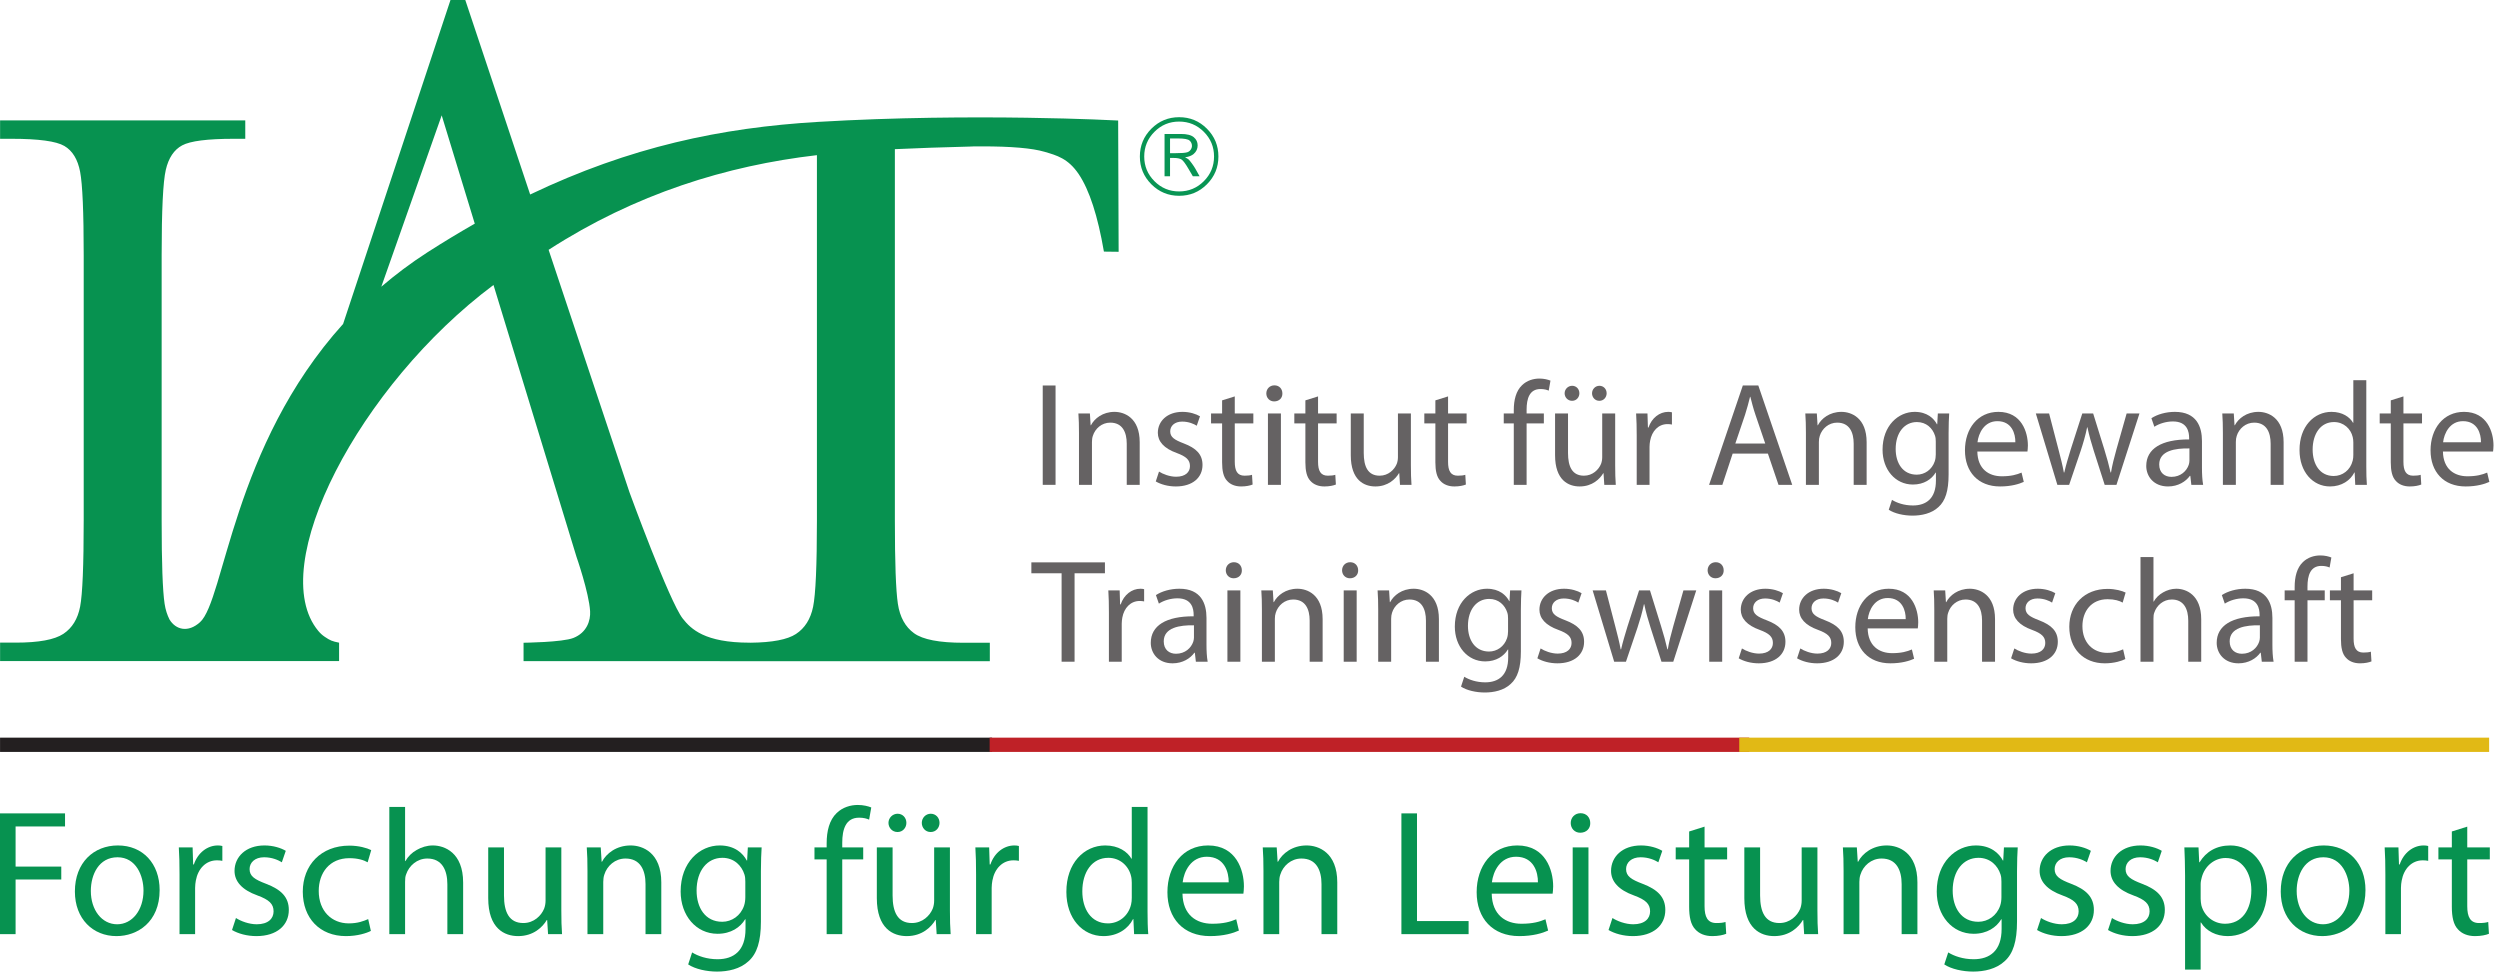 <?xml version="1.0" encoding="UTF-8" standalone="no"?>
<!DOCTYPE svg PUBLIC "-//W3C//DTD SVG 1.1//EN" "http://www.w3.org/Graphics/SVG/1.1/DTD/svg11.dtd">
<svg width="294px" height="115px" viewBox="0 0 294 115" version="1.1" xmlns="http://www.w3.org/2000/svg" xmlns:xlink="http://www.w3.org/1999/xlink">
    <g id="Institutionen" stroke="none" stroke-width="1" fill="none" fill-rule="evenodd">
        <g id="Artboard" fill-rule="nonzero">
            <g id="Group" transform="translate(0, -0)">
                <g id="g12" transform="translate(146.617, 57.129) scale(-1, 1) rotate(-180) translate(-146.617, -57.129) translate(0, 0)">
                    <polyline id="path14" fill="#079250" points="0 18.604 7.648 18.604 7.648 17.067 1.833 17.067 1.833 12.347 7.206 12.347 7.206 10.829 1.833 10.829 1.833 4.403 0 4.403 0 18.604"></polyline>
                    <path d="M10.682,9.481 C10.682,7.248 11.968,5.563 13.78,5.563 C15.549,5.563 16.876,7.228 16.876,9.523 C16.876,11.251 16.013,13.443 13.821,13.443 C11.63,13.443 10.682,11.42 10.682,9.481 L10.682,9.481 Z M18.773,9.587 C18.773,5.815 16.16,4.172 13.695,4.172 C10.935,4.172 8.807,6.193 8.807,9.417 C8.807,12.832 11.04,14.833 13.864,14.833 C16.793,14.833 18.773,12.704 18.773,9.587" id="path16" fill="#079250"></path>
                    <path d="M21.112,11.42 C21.112,12.62 21.091,13.653 21.029,14.601 L22.651,14.601 L22.714,12.6 L22.798,12.6 C23.262,13.969 24.378,14.833 25.621,14.833 C25.832,14.833 25.979,14.812 26.148,14.769 L26.148,13.023 C25.958,13.063 25.768,13.084 25.516,13.084 C24.209,13.084 23.282,12.095 23.03,10.704 C22.987,10.451 22.945,10.155 22.945,9.839 L22.945,4.403 L21.112,4.403 L21.112,11.42" id="path18" fill="#079250"></path>
                    <path d="M27.748,6.3 C28.297,5.941 29.266,5.563 30.193,5.563 C31.542,5.563 32.173,6.236 32.173,7.079 C32.173,7.964 31.647,8.449 30.277,8.953 C28.444,9.608 27.581,10.617 27.581,11.841 C27.581,13.485 28.908,14.833 31.099,14.833 C32.131,14.833 33.037,14.539 33.607,14.201 L33.143,12.852 C32.742,13.105 32.005,13.443 31.057,13.443 C29.961,13.443 29.351,12.811 29.351,12.052 C29.351,11.209 29.961,10.829 31.289,10.324 C33.058,9.649 33.965,8.764 33.965,7.248 C33.965,5.456 32.575,4.172 30.151,4.172 C29.034,4.172 28.002,4.467 27.285,4.888 L27.748,6.3" id="path20" fill="#079250"></path>
                    <path d="M43.615,4.783 C43.13,4.529 42.055,4.172 40.686,4.172 C37.609,4.172 35.608,6.279 35.608,9.396 C35.608,12.536 37.757,14.812 41.086,14.812 C42.182,14.812 43.151,14.539 43.656,14.284 L43.236,12.852 C42.793,13.105 42.097,13.336 41.086,13.336 C38.747,13.336 37.483,11.609 37.483,9.481 C37.483,7.12 39,5.668 41.023,5.668 C42.077,5.668 42.772,5.941 43.298,6.172 L43.615,4.783" id="path22" fill="#079250"></path>
                    <path d="M45.784,19.363 L47.638,19.363 L47.638,13 L47.681,13 C47.975,13.527 48.439,13.991 49.008,14.305 C49.556,14.623 50.208,14.833 50.904,14.833 C52.273,14.833 54.465,13.991 54.465,10.472 L54.465,4.403 L52.61,4.403 L52.61,10.261 C52.61,11.905 52,13.295 50.252,13.295 C49.049,13.295 48.102,12.451 47.764,11.441 C47.659,11.189 47.638,10.913 47.638,10.556 L47.638,4.403 L45.784,4.403 L45.784,19.363" id="path24" fill="#079250"></path>
                    <path d="M66.012,7.184 C66.012,6.131 66.032,5.204 66.096,4.403 L64.452,4.403 L64.346,6.068 L64.305,6.068 C63.82,5.245 62.746,4.172 60.934,4.172 C59.332,4.172 57.415,5.056 57.415,8.639 L57.415,14.601 L59.269,14.601 L59.269,8.953 C59.269,7.017 59.859,5.709 61.544,5.709 C62.787,5.709 63.651,6.573 63.988,7.396 C64.094,7.669 64.158,8.005 64.158,8.344 L64.158,14.601 L66.012,14.601 L66.012,7.184" id="path26" fill="#079250"></path>
                    <path d="M69.087,11.841 C69.087,12.895 69.066,13.759 69.004,14.601 L70.647,14.601 L70.753,12.915 L70.794,12.915 C71.299,13.885 72.479,14.833 74.165,14.833 C75.577,14.833 77.768,13.991 77.768,10.493 L77.768,4.403 L75.914,4.403 L75.914,10.283 C75.914,11.925 75.303,13.295 73.555,13.295 C72.332,13.295 71.384,12.431 71.068,11.4 C70.984,11.168 70.942,10.851 70.942,10.535 L70.942,4.403 L69.087,4.403 L69.087,11.841" id="path28" fill="#079250"></path>
                    <path d="M87.649,10.576 C87.649,10.893 87.629,11.168 87.546,11.42 C87.208,12.495 86.302,13.379 84.953,13.379 C83.184,13.379 81.919,11.884 81.919,9.523 C81.919,7.523 82.931,5.857 84.932,5.857 C86.07,5.857 87.103,6.573 87.503,7.753 C87.608,8.068 87.649,8.428 87.649,8.743 L87.649,10.576 Z M89.483,5.879 C89.483,3.54 89.019,2.107 88.03,1.223 C87.039,0.295 85.607,0 84.321,0 C83.099,0 81.752,0.295 80.93,0.841 L81.393,2.253 C82.066,1.833 83.12,1.453 84.384,1.453 C86.281,1.453 87.672,2.444 87.672,5.013 L87.672,6.152 L87.629,6.152 C87.06,5.204 85.965,4.445 84.384,4.445 C81.857,4.445 80.044,6.595 80.044,9.417 C80.044,12.873 82.298,14.833 84.638,14.833 C86.408,14.833 87.376,13.905 87.819,13.063 L87.86,13.063 L87.945,14.601 L89.568,14.601 C89.526,13.863 89.483,13.043 89.483,11.799 L89.483,5.879" id="path30" fill="#079250"></path>
                    <path d="M97.215,4.403 L97.215,13.189 L95.782,13.189 L95.782,14.601 L97.215,14.601 L97.215,15.085 C97.215,16.519 97.531,17.824 98.395,18.647 C99.09,19.32 100.017,19.595 100.88,19.595 C101.534,19.595 102.103,19.447 102.461,19.3 L102.208,17.867 C101.935,17.993 101.555,18.099 101.029,18.099 C99.448,18.099 99.048,16.708 99.048,15.148 L99.048,14.601 L101.513,14.601 L101.513,13.189 L99.048,13.189 L99.048,4.403 L97.215,4.403" id="path32" fill="#079250"></path>
                    <path d="M109.435,16.413 C108.825,16.413 108.403,16.919 108.403,17.488 C108.403,18.077 108.866,18.563 109.456,18.563 C110.046,18.563 110.488,18.099 110.488,17.488 C110.488,16.919 110.068,16.413 109.456,16.413 L109.435,16.413 Z M105.537,16.413 C104.925,16.413 104.484,16.919 104.484,17.488 C104.484,18.077 104.969,18.563 105.558,18.563 C106.148,18.563 106.591,18.099 106.591,17.488 C106.591,16.919 106.169,16.413 105.558,16.413 L105.537,16.413 Z M111.711,7.184 C111.711,6.131 111.732,5.204 111.796,4.403 L110.151,4.403 L110.046,6.068 L110.004,6.068 C109.519,5.245 108.445,4.172 106.633,4.172 C105.031,4.172 103.115,5.056 103.115,8.639 L103.115,14.601 L104.969,14.601 L104.969,8.953 C104.969,7.017 105.558,5.709 107.243,5.709 C108.487,5.709 109.351,6.573 109.687,7.396 C109.793,7.669 109.857,8.005 109.857,8.344 L109.857,14.601 L111.711,14.601 L111.711,7.184" id="path34" fill="#079250"></path>
                    <path d="M114.786,11.42 C114.786,12.62 114.766,13.653 114.703,14.601 L116.325,14.601 L116.388,12.6 L116.473,12.6 C116.936,13.969 118.052,14.833 119.296,14.833 C119.507,14.833 119.654,14.812 119.823,14.769 L119.823,13.023 C119.633,13.063 119.443,13.084 119.19,13.084 C117.884,13.084 116.957,12.095 116.704,10.704 C116.661,10.451 116.62,10.155 116.62,9.839 L116.62,4.403 L114.786,4.403 L114.786,11.42" id="path36" fill="#079250"></path>
                    <path d="M133.096,10.451 C133.096,10.681 133.075,10.999 133.012,11.229 C132.738,12.409 131.727,13.379 130.336,13.379 C128.419,13.379 127.281,11.693 127.281,9.439 C127.281,7.373 128.293,5.668 130.294,5.668 C131.537,5.668 132.675,6.489 133.012,7.88 C133.075,8.132 133.096,8.387 133.096,8.68 L133.096,10.451 Z M134.951,19.363 L134.951,7.037 C134.951,6.131 134.972,5.099 135.035,4.403 L133.371,4.403 L133.286,6.172 L133.243,6.172 C132.675,5.035 131.432,4.172 129.768,4.172 C127.302,4.172 125.406,6.257 125.406,9.356 C125.385,12.747 127.492,14.833 129.978,14.833 C131.537,14.833 132.591,14.095 133.055,13.275 L133.096,13.275 L133.096,19.363 L134.951,19.363" id="path38" fill="#079250"></path>
                    <path d="M144.495,10.493 C144.516,11.672 144.011,13.505 141.924,13.505 C140.049,13.505 139.228,11.777 139.08,10.493 L144.495,10.493 Z M139.059,9.165 C139.101,6.657 140.701,5.625 142.556,5.625 C143.884,5.625 144.685,5.857 145.38,6.152 L145.695,4.824 C145.043,4.529 143.925,4.172 142.304,4.172 C139.164,4.172 137.289,6.257 137.289,9.335 C137.289,12.409 139.101,14.833 142.072,14.833 C145.401,14.833 146.285,11.905 146.285,10.029 C146.285,9.649 146.244,9.356 146.223,9.165 L139.059,9.165" id="path40" fill="#079250"></path>
                    <path d="M148.583,11.841 C148.583,12.895 148.561,13.759 148.499,14.601 L150.141,14.601 L150.248,12.915 L150.289,12.915 C150.795,13.885 151.973,14.833 153.66,14.833 C155.072,14.833 157.263,13.991 157.263,10.493 L157.263,4.403 L155.409,4.403 L155.409,10.283 C155.409,11.925 154.799,13.295 153.049,13.295 C151.827,13.295 150.879,12.431 150.563,11.4 C150.479,11.168 150.436,10.851 150.436,10.535 L150.436,4.403 L148.583,4.403 L148.583,11.841" id="path42" fill="#079250"></path>
                    <polyline id="path44" fill="#079250" points="164.805 18.604 166.639 18.604 166.639 5.941 172.707 5.941 172.707 4.403 164.805 4.403 164.805 18.604"></polyline>
                    <path d="M180.86,10.493 C180.881,11.672 180.376,13.505 178.289,13.505 C176.415,13.505 175.595,11.777 175.445,10.493 L180.86,10.493 Z M175.425,9.165 C175.467,6.657 177.068,5.625 178.923,5.625 C180.251,5.625 181.051,5.857 181.745,6.152 L182.06,4.824 C181.409,4.529 180.292,4.172 178.669,4.172 C175.529,4.172 173.655,6.257 173.655,9.335 C173.655,12.409 175.467,14.833 178.439,14.833 C181.767,14.833 182.652,11.905 182.652,10.029 C182.652,9.649 182.611,9.356 182.589,9.165 L175.425,9.165" id="path46" fill="#079250"></path>
                    <path d="M184.948,4.403 L184.948,14.601 L186.803,14.601 L186.803,4.403 L184.948,4.403 Z M187.013,17.467 C187.035,16.835 186.571,16.329 185.833,16.329 C185.18,16.329 184.717,16.835 184.717,17.467 C184.717,18.12 185.201,18.625 185.876,18.625 C186.571,18.625 187.013,18.12 187.013,17.467" id="path48" fill="#079250"></path>
                    <path d="M189.625,6.3 C190.175,5.941 191.144,5.563 192.071,5.563 C193.42,5.563 194.051,6.236 194.051,7.079 C194.051,7.964 193.524,8.449 192.155,8.953 C190.321,9.608 189.459,10.617 189.459,11.841 C189.459,13.485 190.784,14.833 192.977,14.833 C194.008,14.833 194.915,14.539 195.485,14.201 L195.021,12.852 C194.62,13.105 193.884,13.443 192.936,13.443 C191.839,13.443 191.227,12.811 191.227,12.052 C191.227,11.209 191.839,10.829 193.167,10.324 C194.936,9.649 195.841,8.764 195.841,7.248 C195.841,5.456 194.451,4.172 192.029,4.172 C190.912,4.172 189.879,4.467 189.163,4.888 L189.625,6.3" id="path50" fill="#079250"></path>
                    <path d="M200.456,17.045 L200.456,14.601 L203.111,14.601 L203.111,13.189 L200.456,13.189 L200.456,7.691 C200.456,6.425 200.813,5.709 201.847,5.709 C202.352,5.709 202.647,5.751 202.92,5.836 L203.003,4.445 C202.647,4.297 202.079,4.172 201.36,4.172 C200.499,4.172 199.803,4.467 199.36,4.972 C198.833,5.519 198.644,6.425 198.644,7.627 L198.644,13.189 L197.063,13.189 L197.063,14.601 L198.644,14.601 L198.644,16.476 L200.456,17.045" id="path52" fill="#079250"></path>
                    <path d="M213.729,7.184 C213.729,6.131 213.751,5.204 213.813,4.403 L212.169,4.403 L212.063,6.068 L212.021,6.068 C211.537,5.245 210.464,4.172 208.652,4.172 C207.051,4.172 205.133,5.056 205.133,8.639 L205.133,14.601 L206.988,14.601 L206.988,8.953 C206.988,7.017 207.576,5.709 209.261,5.709 C210.505,5.709 211.368,6.573 211.707,7.396 C211.811,7.669 211.876,8.005 211.876,8.344 L211.876,14.601 L213.729,14.601 L213.729,7.184" id="path54" fill="#079250"></path>
                    <path d="M216.805,11.841 C216.805,12.895 216.784,13.759 216.723,14.601 L218.365,14.601 L218.472,12.915 L218.513,12.915 C219.019,13.885 220.199,14.833 221.884,14.833 C223.295,14.833 225.488,13.991 225.488,10.493 L225.488,4.403 L223.633,4.403 L223.633,10.283 C223.633,11.925 223.021,13.295 221.275,13.295 C220.051,13.295 219.103,12.431 218.787,11.4 C218.704,11.168 218.66,10.851 218.66,10.535 L218.66,4.403 L216.805,4.403 L216.805,11.841" id="path56" fill="#079250"></path>
                    <path d="M235.368,10.576 C235.368,10.893 235.347,11.168 235.264,11.42 C234.925,12.495 234.019,13.379 232.669,13.379 C230.901,13.379 229.636,11.884 229.636,9.523 C229.636,7.523 230.649,5.857 232.649,5.857 C233.787,5.857 234.821,6.573 235.22,7.753 C235.327,8.068 235.368,8.428 235.368,8.743 L235.368,10.576 Z M237.201,5.879 C237.201,3.54 236.737,2.107 235.748,1.223 C234.756,0.295 233.324,0 232.04,0 C230.816,0 229.469,0.295 228.647,0.841 L229.111,2.253 C229.784,1.833 230.836,1.453 232.103,1.453 C233.999,1.453 235.389,2.444 235.389,5.013 L235.389,6.152 L235.347,6.152 C234.777,5.204 233.683,4.445 232.103,4.445 C229.573,4.445 227.761,6.595 227.761,9.417 C227.761,12.873 230.016,14.833 232.355,14.833 C234.125,14.833 235.095,13.905 235.537,13.063 L235.579,13.063 L235.663,14.601 L237.284,14.601 C237.243,13.863 237.201,13.043 237.201,11.799 L237.201,5.879" id="path58" fill="#079250"></path>
                    <path d="M240.024,6.3 C240.573,5.941 241.543,5.563 242.469,5.563 C243.819,5.563 244.448,6.236 244.448,7.079 C244.448,7.964 243.923,8.449 242.553,8.953 C240.72,9.608 239.857,10.617 239.857,11.841 C239.857,13.485 241.183,14.833 243.376,14.833 C244.407,14.833 245.313,14.539 245.884,14.201 L245.42,12.852 C245.019,13.105 244.281,13.443 243.333,13.443 C242.237,13.443 241.625,12.811 241.625,12.052 C241.625,11.209 242.237,10.829 243.565,10.324 C245.333,9.649 246.24,8.764 246.24,7.248 C246.24,5.456 244.849,4.172 242.428,4.172 C241.311,4.172 240.277,4.467 239.56,4.888 L240.024,6.3" id="path60" fill="#079250"></path>
                    <path d="M248.368,6.3 C248.915,5.941 249.884,5.563 250.811,5.563 C252.16,5.563 252.792,6.236 252.792,7.079 C252.792,7.964 252.267,8.449 250.896,8.953 C249.063,9.608 248.199,10.617 248.199,11.841 C248.199,13.485 249.527,14.833 251.717,14.833 C252.751,14.833 253.657,14.539 254.224,14.201 L253.761,12.852 C253.36,13.105 252.623,13.443 251.675,13.443 C250.579,13.443 249.969,12.811 249.969,12.052 C249.969,11.209 250.579,10.829 251.907,10.324 C253.677,9.649 254.584,8.764 254.584,7.248 C254.584,5.456 253.193,4.172 250.769,4.172 C249.652,4.172 248.62,4.467 247.904,4.888 L248.368,6.3" id="path62" fill="#079250"></path>
                    <path d="M258.797,8.555 C258.797,8.279 258.839,8.027 258.881,7.795 C259.22,6.511 260.333,5.625 261.663,5.625 C263.623,5.625 264.759,7.228 264.759,9.567 C264.759,11.609 263.685,13.357 261.724,13.357 C260.461,13.357 259.281,12.451 258.923,11.061 C258.86,10.829 258.797,10.556 258.797,10.303 L258.797,8.555 Z M256.964,11.272 C256.964,12.579 256.923,13.631 256.881,14.601 L258.545,14.601 L258.628,12.852 L258.669,12.852 C259.431,14.095 260.631,14.833 262.295,14.833 C264.759,14.833 266.612,12.747 266.612,9.649 C266.612,5.983 264.381,4.172 261.977,4.172 C260.631,4.172 259.451,4.761 258.839,5.773 L258.797,5.773 L258.797,0.232 L256.964,0.232 L256.964,11.272" id="path64" fill="#079250"></path>
                    <path d="M270.089,9.481 C270.089,7.248 271.376,5.563 273.188,5.563 C274.956,5.563 276.284,7.228 276.284,9.523 C276.284,11.251 275.42,13.443 273.229,13.443 C271.037,13.443 270.089,11.42 270.089,9.481 L270.089,9.481 Z M278.18,9.587 C278.18,5.815 275.568,4.172 273.103,4.172 C270.341,4.172 268.215,6.193 268.215,9.417 C268.215,12.832 270.448,14.833 273.272,14.833 C276.201,14.833 278.18,12.704 278.18,9.587" id="path66" fill="#079250"></path>
                    <path d="M280.519,11.42 C280.519,12.62 280.499,13.653 280.436,14.601 L282.057,14.601 L282.12,12.6 L282.207,12.6 C282.669,13.969 283.784,14.833 285.029,14.833 C285.24,14.833 285.387,14.812 285.556,14.769 L285.556,13.023 C285.365,13.063 285.175,13.084 284.923,13.084 C283.617,13.084 282.691,12.095 282.439,10.704 C282.393,10.451 282.352,10.155 282.352,9.839 L282.352,4.403 L280.519,4.403 L280.519,11.42" id="path68" fill="#079250"></path>
                    <path d="M290.149,17.045 L290.149,14.601 L292.803,14.601 L292.803,13.189 L290.149,13.189 L290.149,7.691 C290.149,6.425 290.508,5.709 291.54,5.709 C292.045,5.709 292.339,5.751 292.615,5.836 L292.699,4.445 C292.339,4.297 291.772,4.172 291.056,4.172 C290.191,4.172 289.496,4.467 289.053,4.972 C288.527,5.519 288.336,6.425 288.336,7.627 L288.336,13.189 L286.756,13.189 L286.756,14.601 L288.336,14.601 L288.336,16.476 L290.149,17.045" id="path70" fill="#079250"></path>
                    <path d="M96.07,53.039 C96.07,47.735 95.919,44.356 95.622,42.905 C95.325,41.453 94.651,40.385 93.602,39.699 C92.597,39.041 90.821,38.703 88.286,38.675 C88.24,38.675 88.201,38.679 88.154,38.679 C82.876,38.679 81.263,40.281 80.292,41.512 C78.72,43.503 74.014,56.401 74.014,56.401 L64.516,84.879 C74.736,91.475 85.456,94.781 96.07,96.012 L96.07,53.039 Z M50.242,84.568 C48.279,83.303 46.491,81.951 44.842,80.54 L51.944,100.693 L55.833,87.956 C54.018,86.919 52.163,85.803 50.242,84.568 Z M131.495,100.085 C131.495,100.085 114.581,101.011 96.203,99.924 C84.846,99.252 74.107,97.003 62.346,91.385 L54.719,114.255 L52.971,114.259 L52.974,114.236 L52.971,114.237 L40.349,76.161 C27.345,61.759 26.406,43.695 23.523,41.089 C22.114,39.815 20.668,40.2 19.937,41.399 C19.664,41.936 19.464,42.547 19.357,43.256 C19.125,44.803 19.01,48.076 19.01,53.076 L19.01,84.248 C19.01,89.529 19.172,92.873 19.497,94.279 C19.82,95.685 20.464,96.647 21.422,97.163 C22.38,97.679 24.406,97.936 27.497,97.936 L28.844,97.936 L28.844,100.103 L0.01,100.103 L0.01,97.936 L1.354,97.936 C4.539,97.936 6.612,97.655 7.57,97.092 C8.529,96.529 9.146,95.513 9.424,94.045 C9.703,92.576 9.844,89.311 9.844,84.248 L9.844,53.076 C9.844,47.764 9.703,44.381 9.424,42.928 C9.146,41.475 8.49,40.405 7.453,39.717 C6.417,39.029 4.555,38.685 1.865,38.685 L0.01,38.685 L0.01,36.519 L8.628,36.519 L8.627,36.517 L39.876,36.517 L39.876,38.679 C39.055,38.841 38.825,38.945 38.201,39.363 C37.899,39.563 37.656,39.791 37.43,40.063 C31.149,47.616 42.276,68.976 58.035,80.744 L67.792,48.789 C67.792,48.789 69.262,44.572 69.396,42.385 C69.464,41.271 69.013,39.863 67.431,39.235 C66.136,38.72 61.57,38.672 61.57,38.672 L61.57,36.512 L84.654,36.512 L84.654,36.503 L116.404,36.503 L116.404,38.669 L113.307,38.669 C110.461,38.669 108.521,39.043 107.49,39.792 C106.456,40.541 105.823,41.696 105.589,43.256 C105.354,44.816 105.237,48.077 105.237,53.039 L105.237,96.716 C107.942,96.845 110.86,96.94 114.091,97.023 C114.275,97.028 114.449,97.039 114.63,97.045 L115.464,97.045 C118.935,97.045 121.391,96.833 122.828,96.409 C124.268,95.987 125.612,95.632 126.865,93.768 C128.115,91.901 129.099,88.869 129.82,84.669 L131.551,84.647 L131.495,100.085" id="path72" fill="#079250"></path>
                    <polyline id="path74" fill="#656263" points="124.133 68.924 124.133 57.241 122.625 57.241 122.625 68.924 124.133 68.924"></polyline>
                    <path d="M126.888,63.36 C126.888,64.227 126.871,64.937 126.819,65.631 L128.172,65.631 L128.258,64.244 L128.292,64.244 C128.708,65.041 129.68,65.823 131.065,65.823 C132.227,65.823 134.029,65.128 134.029,62.251 L134.029,57.241 L132.505,57.241 L132.505,62.077 C132.505,63.429 132.003,64.556 130.563,64.556 C129.557,64.556 128.779,63.845 128.518,62.996 C128.448,62.805 128.414,62.545 128.414,62.287 L128.414,57.241 L126.888,57.241 L126.888,63.36" id="path76" fill="#656263"></path>
                    <path d="M136.3,58.801 C136.751,58.508 137.548,58.195 138.309,58.195 C139.419,58.195 139.94,58.749 139.94,59.443 C139.94,60.171 139.507,60.569 138.38,60.987 C136.872,61.523 136.161,62.356 136.161,63.36 C136.161,64.712 137.252,65.823 139.056,65.823 C139.907,65.823 140.651,65.579 141.12,65.301 L140.737,64.192 C140.409,64.401 139.803,64.679 139.021,64.679 C138.12,64.679 137.617,64.157 137.617,63.535 C137.617,62.841 138.12,62.528 139.212,62.112 C140.668,61.557 141.415,60.829 141.415,59.581 C141.415,58.108 140.269,57.051 138.276,57.051 C137.357,57.051 136.508,57.293 135.919,57.64 L136.3,58.801" id="path78" fill="#656263"></path>
                    <path d="M145.209,67.641 L145.209,65.631 L147.393,65.631 L147.393,64.469 L145.209,64.469 L145.209,59.945 C145.209,58.905 145.504,58.317 146.355,58.317 C146.769,58.317 147.013,58.351 147.237,58.42 L147.307,57.276 C147.013,57.156 146.544,57.051 145.956,57.051 C145.245,57.051 144.672,57.293 144.307,57.711 C143.875,58.16 143.719,58.905 143.719,59.893 L143.719,64.469 L142.419,64.469 L142.419,65.631 L143.719,65.631 L143.719,67.175 L145.209,67.641" id="path80" fill="#656263"></path>
                    <path d="M149.109,57.241 L149.109,65.631 L150.636,65.631 L150.636,57.241 L149.109,57.241 Z M150.808,67.989 C150.825,67.468 150.445,67.052 149.839,67.052 C149.3,67.052 148.919,67.468 148.919,67.989 C148.919,68.525 149.317,68.941 149.872,68.941 C150.445,68.941 150.808,68.525 150.808,67.989" id="path82" fill="#656263"></path>
                    <path d="M155.003,67.641 L155.003,65.631 L157.188,65.631 L157.188,64.469 L155.003,64.469 L155.003,59.945 C155.003,58.905 155.297,58.317 156.147,58.317 C156.563,58.317 156.805,58.351 157.031,58.42 L157.1,57.276 C156.805,57.156 156.339,57.051 155.749,57.051 C155.037,57.051 154.467,57.293 154.101,57.711 C153.669,58.16 153.513,58.905 153.513,59.893 L153.513,64.469 L152.212,64.469 L152.212,65.631 L153.513,65.631 L153.513,67.175 L155.003,67.641" id="path84" fill="#656263"></path>
                    <path d="M165.921,59.529 C165.921,58.663 165.94,57.901 165.992,57.241 L164.64,57.241 L164.553,58.611 L164.519,58.611 C164.12,57.935 163.237,57.051 161.745,57.051 C160.427,57.051 158.852,57.779 158.852,60.725 L158.852,65.631 L160.376,65.631 L160.376,60.987 C160.376,59.391 160.861,58.317 162.248,58.317 C163.271,58.317 163.981,59.027 164.257,59.703 C164.345,59.929 164.397,60.205 164.397,60.484 L164.397,65.631 L165.921,65.631 L165.921,59.529" id="path86" fill="#656263"></path>
                    <path d="M170.292,67.641 L170.292,65.631 L172.473,65.631 L172.473,64.469 L170.292,64.469 L170.292,59.945 C170.292,58.905 170.585,58.317 171.435,58.317 C171.852,58.317 172.093,58.351 172.319,58.42 L172.388,57.276 C172.093,57.156 171.625,57.051 171.036,57.051 C170.325,57.051 169.752,57.293 169.389,57.711 C168.956,58.16 168.8,58.905 168.8,59.893 L168.8,64.469 L167.5,64.469 L167.5,65.631 L168.8,65.631 L168.8,67.175 L170.292,67.641" id="path88" fill="#656263"></path>
                    <path d="M178.021,57.241 L178.021,64.469 L176.841,64.469 L176.841,65.631 L178.021,65.631 L178.021,66.029 C178.021,67.208 178.281,68.284 178.993,68.959 C179.563,69.513 180.327,69.739 181.037,69.739 C181.573,69.739 182.043,69.617 182.336,69.496 L182.128,68.317 C181.904,68.423 181.592,68.508 181.16,68.508 C179.857,68.508 179.529,67.364 179.529,66.081 L179.529,65.631 L181.557,65.631 L181.557,64.469 L179.529,64.469 L179.529,57.241 L178.021,57.241" id="path90" fill="#656263"></path>
                    <path d="M188.073,67.123 C187.571,67.123 187.224,67.539 187.224,68.005 C187.224,68.491 187.608,68.889 188.092,68.889 C188.576,68.889 188.941,68.508 188.941,68.005 C188.941,67.539 188.595,67.123 188.092,67.123 L188.073,67.123 Z M184.868,67.123 C184.365,67.123 184,67.539 184,68.005 C184,68.491 184.399,68.889 184.887,68.889 C185.371,68.889 185.735,68.508 185.735,68.005 C185.735,67.539 185.389,67.123 184.887,67.123 L184.868,67.123 Z M189.945,59.529 C189.945,58.663 189.964,57.901 190.016,57.241 L188.665,57.241 L188.576,58.611 L188.543,58.611 C188.144,57.935 187.261,57.051 185.769,57.051 C184.451,57.051 182.876,57.779 182.876,60.725 L182.876,65.631 L184.399,65.631 L184.399,60.987 C184.399,59.391 184.887,58.317 186.272,58.317 C187.295,58.317 188.005,59.027 188.281,59.703 C188.368,59.929 188.42,60.205 188.42,60.484 L188.42,65.631 L189.945,65.631 L189.945,59.529" id="path92" fill="#656263"></path>
                    <path d="M192.477,63.013 C192.477,64.001 192.459,64.851 192.407,65.631 L193.743,65.631 L193.795,63.984 L193.863,63.984 C194.245,65.111 195.165,65.823 196.185,65.823 C196.36,65.823 196.483,65.804 196.62,65.769 L196.62,64.331 C196.464,64.367 196.308,64.383 196.1,64.383 C195.024,64.383 194.264,63.568 194.056,62.424 C194.019,62.216 193.985,61.973 193.985,61.713 L193.985,57.241 L192.477,57.241 L192.477,63.013" id="path94" fill="#656263"></path>
                    <path d="M207.592,62.096 L206.448,65.457 C206.188,66.22 206.013,66.913 205.841,67.591 L205.805,67.591 C205.633,66.896 205.444,66.185 205.217,65.475 L204.073,62.096 L207.592,62.096 Z M203.761,60.916 L202.548,57.241 L200.988,57.241 L204.956,68.924 L206.777,68.924 L210.764,57.241 L209.152,57.241 L207.904,60.916 L203.761,60.916" id="path96" fill="#656263"></path>
                    <path d="M212.376,63.36 C212.376,64.227 212.357,64.937 212.305,65.631 L213.66,65.631 L213.745,64.244 L213.779,64.244 C214.196,65.041 215.167,65.823 216.553,65.823 C217.715,65.823 219.516,65.128 219.516,62.251 L219.516,57.241 L217.993,57.241 L217.993,62.077 C217.993,63.429 217.491,64.556 216.051,64.556 C215.045,64.556 214.267,63.845 214.005,62.996 C213.936,62.805 213.901,62.545 213.901,62.287 L213.901,57.241 L212.376,57.241 L212.376,63.36" id="path98" fill="#656263"></path>
                    <path d="M227.647,62.32 C227.647,62.58 227.628,62.805 227.56,63.013 C227.281,63.899 226.537,64.625 225.428,64.625 C223.972,64.625 222.931,63.396 222.931,61.453 C222.931,59.807 223.764,58.437 225.409,58.437 C226.347,58.437 227.196,59.027 227.524,59.997 C227.612,60.257 227.647,60.552 227.647,60.812 L227.647,62.32 Z M229.155,58.456 C229.155,56.531 228.775,55.352 227.959,54.624 C227.144,53.861 225.964,53.62 224.907,53.62 C223.901,53.62 222.792,53.861 222.117,54.312 L222.499,55.473 C223.053,55.127 223.92,54.815 224.959,54.815 C226.519,54.815 227.665,55.629 227.665,57.744 L227.665,58.68 L227.628,58.68 C227.16,57.901 226.259,57.276 224.959,57.276 C222.879,57.276 221.389,59.044 221.389,61.368 C221.389,64.211 223.243,65.823 225.167,65.823 C226.623,65.823 227.42,65.059 227.784,64.367 L227.819,64.367 L227.889,65.631 L229.224,65.631 C229.188,65.024 229.155,64.348 229.155,63.325 L229.155,58.456" id="path100" fill="#656263"></path>
                    <path d="M237.005,62.251 C237.024,63.221 236.608,64.729 234.891,64.729 C233.349,64.729 232.672,63.308 232.553,62.251 L237.005,62.251 Z M232.535,61.159 C232.568,59.096 233.887,58.247 235.412,58.247 C236.503,58.247 237.163,58.437 237.735,58.68 L237.996,57.589 C237.456,57.345 236.537,57.051 235.204,57.051 C232.62,57.051 231.079,58.768 231.079,61.297 C231.079,63.828 232.568,65.823 235.013,65.823 C237.751,65.823 238.48,63.412 238.48,61.869 C238.48,61.557 238.445,61.315 238.428,61.159 L232.535,61.159" id="path102" fill="#656263"></path>
                    <path d="M240.975,65.631 L242.084,61.368 C242.327,60.432 242.553,59.565 242.709,58.697 L242.761,58.697 C242.951,59.547 243.227,60.448 243.505,61.368 L244.876,65.631 L246.157,65.631 L247.459,61.436 C247.769,60.432 248.013,59.547 248.204,58.697 L248.256,58.697 C248.393,59.547 248.62,60.432 248.896,61.419 L250.092,65.631 L251.6,65.631 L248.896,57.241 L247.511,57.241 L246.227,61.245 C245.933,62.181 245.691,63.013 245.483,64.001 L245.445,64.001 C245.24,62.996 244.98,62.129 244.685,61.229 L243.332,57.241 L241.945,57.241 L239.415,65.631 L240.975,65.631" id="path104" fill="#656263"></path>
                    <path d="M257.477,61.523 C255.813,61.557 253.923,61.263 253.923,59.633 C253.923,58.645 254.581,58.179 255.363,58.179 C256.453,58.179 257.147,58.872 257.391,59.581 C257.441,59.739 257.477,59.911 257.477,60.068 L257.477,61.523 Z M258.951,59.252 C258.951,58.524 258.985,57.815 259.089,57.241 L257.701,57.241 L257.581,58.299 L257.529,58.299 C257.06,57.64 256.16,57.051 254.964,57.051 C253.264,57.051 252.399,58.247 252.399,59.46 C252.399,61.489 254.201,62.599 257.441,62.58 L257.441,62.753 C257.441,63.447 257.251,64.695 255.535,64.695 C254.756,64.695 253.941,64.453 253.352,64.072 L253.005,65.076 C253.699,65.527 254.704,65.823 255.761,65.823 C258.327,65.823 258.951,64.072 258.951,62.389 L258.951,59.252" id="path106" fill="#656263"></path>
                    <path d="M261.412,63.36 C261.412,64.227 261.393,64.937 261.341,65.631 L262.693,65.631 L262.779,64.244 L262.816,64.244 C263.229,65.041 264.201,65.823 265.589,65.823 C266.751,65.823 268.553,65.128 268.553,62.251 L268.553,57.241 L267.027,57.241 L267.027,62.077 C267.027,63.429 266.524,64.556 265.087,64.556 C264.081,64.556 263.3,63.845 263.04,62.996 C262.972,62.805 262.936,62.545 262.936,62.287 L262.936,57.241 L261.412,57.241 L261.412,63.36" id="path108" fill="#656263"></path>
                    <path d="M276.751,62.216 C276.751,62.407 276.732,62.667 276.68,62.857 C276.456,63.828 275.623,64.625 274.48,64.625 C272.901,64.625 271.967,63.239 271.967,61.384 C271.967,59.685 272.797,58.281 274.445,58.281 C275.467,58.281 276.404,58.957 276.68,60.101 C276.732,60.309 276.751,60.517 276.751,60.76 L276.751,62.216 Z M278.277,69.548 L278.277,59.408 C278.277,58.663 278.292,57.815 278.344,57.241 L276.977,57.241 L276.907,58.697 L276.873,58.697 C276.404,57.763 275.381,57.051 274.011,57.051 C271.985,57.051 270.425,58.768 270.425,61.315 C270.407,64.105 272.139,65.823 274.185,65.823 C275.467,65.823 276.333,65.215 276.717,64.539 L276.751,64.539 L276.751,69.548 L278.277,69.548" id="path110" fill="#656263"></path>
                    <path d="M282.644,67.641 L282.644,65.631 L284.829,65.631 L284.829,64.469 L282.644,64.469 L282.644,59.945 C282.644,58.905 282.939,58.317 283.787,58.317 C284.204,58.317 284.445,58.351 284.672,58.42 L284.74,57.276 C284.445,57.156 283.98,57.051 283.389,57.051 C282.677,57.051 282.108,57.293 281.743,57.711 C281.311,58.16 281.155,58.905 281.155,59.893 L281.155,64.469 L279.852,64.469 L279.852,65.631 L281.155,65.631 L281.155,67.175 L282.644,67.641" id="path112" fill="#656263"></path>
                    <path d="M291.761,62.251 C291.779,63.221 291.363,64.729 289.647,64.729 C288.105,64.729 287.428,63.308 287.308,62.251 L291.761,62.251 Z M287.289,61.159 C287.324,59.096 288.641,58.247 290.167,58.247 C291.259,58.247 291.917,58.437 292.491,58.68 L292.751,57.589 C292.212,57.345 291.292,57.051 289.959,57.051 C287.376,57.051 285.833,58.768 285.833,61.297 C285.833,63.828 287.324,65.823 289.769,65.823 C292.505,65.823 293.235,63.412 293.235,61.869 C293.235,61.557 293.201,61.315 293.183,61.159 L287.289,61.159" id="path114" fill="#656263"></path>
                    <polyline id="path116" fill="#656263" points="124.844 46.841 121.289 46.841 121.289 48.124 129.94 48.124 129.94 46.841 126.369 46.841 126.369 36.441 124.844 36.441 124.844 46.841"></polyline>
                    <path d="M130.408,42.213 C130.408,43.201 130.391,44.051 130.339,44.831 L131.672,44.831 L131.724,43.184 L131.794,43.184 C132.175,44.311 133.094,45.023 134.117,45.023 C134.289,45.023 134.412,45.004 134.549,44.969 L134.549,43.531 C134.393,43.565 134.237,43.583 134.029,43.583 C132.956,43.583 132.193,42.768 131.984,41.624 C131.951,41.416 131.915,41.173 131.915,40.913 L131.915,36.441 L130.408,36.441 L130.408,42.213" id="path118" fill="#656263"></path>
                    <path d="M140.409,40.723 C138.745,40.757 136.856,40.463 136.856,38.833 C136.856,37.845 137.513,37.377 138.295,37.377 C139.385,37.377 140.08,38.072 140.323,38.781 C140.373,38.937 140.409,39.111 140.409,39.268 L140.409,40.723 Z M141.883,38.452 C141.883,37.724 141.917,37.013 142.021,36.441 L140.635,36.441 L140.513,37.499 L140.461,37.499 C139.992,36.84 139.091,36.251 137.896,36.251 C136.196,36.251 135.331,37.447 135.331,38.66 C135.331,40.689 137.133,41.797 140.373,41.78 L140.373,41.953 C140.373,42.647 140.184,43.895 138.468,43.895 C137.688,43.895 136.872,43.653 136.284,43.271 L135.937,44.276 C136.631,44.727 137.636,45.023 138.693,45.023 C141.257,45.023 141.883,43.271 141.883,41.589 L141.883,38.452" id="path120" fill="#656263"></path>
                    <path d="M144.344,36.441 L144.344,44.831 L145.868,44.831 L145.868,36.441 L144.344,36.441 Z M146.041,47.189 C146.06,46.668 145.679,46.252 145.072,46.252 C144.533,46.252 144.153,46.668 144.153,47.189 C144.153,47.725 144.552,48.141 145.107,48.141 C145.679,48.141 146.041,47.725 146.041,47.189" id="path122" fill="#656263"></path>
                    <path d="M148.4,42.56 C148.4,43.427 148.383,44.137 148.331,44.831 L149.683,44.831 L149.768,43.444 L149.804,43.444 C150.219,44.241 151.191,45.023 152.577,45.023 C153.739,45.023 155.541,44.328 155.541,41.451 L155.541,36.441 L154.016,36.441 L154.016,41.277 C154.016,42.629 153.513,43.756 152.075,43.756 C151.069,43.756 150.289,43.045 150.028,42.196 C149.96,42.005 149.924,41.745 149.924,41.487 L149.924,36.441 L148.4,36.441 L148.4,42.56" id="path124" fill="#656263"></path>
                    <path d="M158.02,36.441 L158.02,44.831 L159.544,44.831 L159.544,36.441 L158.02,36.441 Z M159.719,47.189 C159.735,46.668 159.355,46.252 158.748,46.252 C158.209,46.252 157.828,46.668 157.828,47.189 C157.828,47.725 158.227,48.141 158.781,48.141 C159.355,48.141 159.719,47.725 159.719,47.189" id="path126" fill="#656263"></path>
                    <path d="M162.076,42.56 C162.076,43.427 162.057,44.137 162.005,44.831 L163.357,44.831 L163.444,43.444 L163.479,43.444 C163.895,44.241 164.864,45.023 166.252,45.023 C167.415,45.023 169.216,44.328 169.216,41.451 L169.216,36.441 L167.691,36.441 L167.691,41.277 C167.691,42.629 167.188,43.756 165.751,43.756 C164.745,43.756 163.964,43.045 163.703,42.196 C163.636,42.005 163.599,41.745 163.599,41.487 L163.599,36.441 L162.076,36.441 L162.076,42.56" id="path128" fill="#656263"></path>
                    <path d="M177.347,41.52 C177.347,41.78 177.329,42.005 177.259,42.213 C176.983,43.099 176.237,43.825 175.128,43.825 C173.672,43.825 172.631,42.596 172.631,40.653 C172.631,39.007 173.464,37.637 175.111,37.637 C176.045,37.637 176.896,38.227 177.224,39.197 C177.311,39.457 177.347,39.752 177.347,40.012 L177.347,41.52 Z M178.855,37.656 C178.855,35.731 178.472,34.552 177.657,33.824 C176.844,33.061 175.665,32.82 174.608,32.82 C173.603,32.82 172.492,33.061 171.816,33.512 L172.197,34.673 C172.752,34.327 173.62,34.015 174.66,34.015 C176.22,34.015 177.363,34.829 177.363,36.944 L177.363,37.88 L177.329,37.88 C176.86,37.101 175.959,36.476 174.66,36.476 C172.579,36.476 171.088,38.244 171.088,40.568 C171.088,43.409 172.943,45.023 174.868,45.023 C176.324,45.023 177.12,44.259 177.485,43.565 L177.519,43.565 L177.589,44.831 L178.923,44.831 C178.889,44.224 178.855,43.548 178.855,42.525 L178.855,37.656" id="path130" fill="#656263"></path>
                    <path d="M181.175,38.001 C181.625,37.708 182.425,37.395 183.185,37.395 C184.295,37.395 184.816,37.949 184.816,38.643 C184.816,39.371 184.384,39.769 183.256,40.185 C181.748,40.723 181.037,41.555 181.037,42.56 C181.037,43.912 182.128,45.023 183.933,45.023 C184.781,45.023 185.527,44.779 185.996,44.501 L185.612,43.392 C185.284,43.601 184.677,43.877 183.896,43.877 C182.996,43.877 182.493,43.357 182.493,42.735 C182.493,42.041 182.996,41.728 184.089,41.312 C185.545,40.757 186.289,40.029 186.289,38.781 C186.289,37.308 185.147,36.251 183.152,36.251 C182.232,36.251 181.384,36.493 180.795,36.84 L181.175,38.001" id="path132" fill="#656263"></path>
                    <path d="M188.855,44.831 L189.964,40.568 C190.207,39.631 190.433,38.765 190.589,37.897 L190.641,37.897 C190.832,38.747 191.108,39.648 191.387,40.568 L192.756,44.831 L194.037,44.831 L195.336,40.636 C195.649,39.631 195.891,38.747 196.084,37.897 L196.133,37.897 C196.275,38.747 196.499,39.631 196.777,40.619 L197.972,44.831 L199.48,44.831 L196.777,36.441 L195.389,36.441 L194.108,40.445 C193.813,41.381 193.568,42.213 193.363,43.201 L193.327,43.201 C193.117,42.196 192.86,41.329 192.563,40.429 L191.212,36.441 L189.827,36.441 L187.295,44.831 L188.855,44.831" id="path134" fill="#656263"></path>
                    <path d="M201.005,36.441 L201.005,44.831 L202.529,44.831 L202.529,36.441 L201.005,36.441 Z M202.704,47.189 C202.723,46.668 202.339,46.252 201.732,46.252 C201.196,46.252 200.816,46.668 200.816,47.189 C200.816,47.725 201.215,48.141 201.769,48.141 C202.339,48.141 202.704,47.725 202.704,47.189" id="path136" fill="#656263"></path>
                    <path d="M204.852,38.001 C205.303,37.708 206.103,37.395 206.863,37.395 C207.972,37.395 208.493,37.949 208.493,38.643 C208.493,39.371 208.06,39.769 206.933,40.185 C205.425,40.723 204.715,41.555 204.715,42.56 C204.715,43.912 205.805,45.023 207.611,45.023 C208.459,45.023 209.204,44.779 209.672,44.501 L209.289,43.392 C208.961,43.601 208.355,43.877 207.573,43.877 C206.672,43.877 206.169,43.357 206.169,42.735 C206.169,42.041 206.672,41.728 207.767,41.312 C209.223,40.757 209.967,40.029 209.967,38.781 C209.967,37.308 208.824,36.251 206.829,36.251 C205.909,36.251 205.06,36.493 204.472,36.84 L204.852,38.001" id="path138" fill="#656263"></path>
                    <path d="M211.717,38.001 C212.167,37.708 212.964,37.395 213.727,37.395 C214.836,37.395 215.357,37.949 215.357,38.643 C215.357,39.371 214.923,39.769 213.797,40.185 C212.289,40.723 211.579,41.555 211.579,42.56 C211.579,43.912 212.669,45.023 214.472,45.023 C215.324,45.023 216.068,44.779 216.537,44.501 L216.155,43.392 C215.827,43.601 215.22,43.877 214.439,43.877 C213.537,43.877 213.035,43.357 213.035,42.735 C213.035,42.041 213.537,41.728 214.628,41.312 C216.084,40.757 216.832,40.029 216.832,38.781 C216.832,37.308 215.685,36.251 213.693,36.251 C212.775,36.251 211.925,36.493 211.336,36.84 L211.717,38.001" id="path140" fill="#656263"></path>
                    <path d="M224.111,41.451 C224.128,42.421 223.712,43.929 221.996,43.929 C220.453,43.929 219.777,42.508 219.657,41.451 L224.111,41.451 Z M219.639,40.359 C219.672,38.296 220.991,37.447 222.516,37.447 C223.608,37.447 224.267,37.637 224.839,37.88 L225.1,36.788 C224.56,36.545 223.641,36.251 222.308,36.251 C219.724,36.251 218.183,37.967 218.183,40.497 C218.183,43.028 219.672,45.023 222.117,45.023 C224.855,45.023 225.584,42.612 225.584,41.069 C225.584,40.757 225.551,40.515 225.532,40.359 L219.639,40.359" id="path142" fill="#656263"></path>
                    <path d="M227.472,42.56 C227.472,43.427 227.456,44.137 227.404,44.831 L228.756,44.831 L228.841,43.444 L228.876,43.444 C229.292,44.241 230.264,45.023 231.649,45.023 C232.811,45.023 234.615,44.328 234.615,41.451 L234.615,36.441 L233.089,36.441 L233.089,41.277 C233.089,42.629 232.587,43.756 231.147,43.756 C230.141,43.756 229.363,43.045 229.103,42.196 C229.032,42.005 228.999,41.745 228.999,41.487 L228.999,36.441 L227.472,36.441 L227.472,42.56" id="path144" fill="#656263"></path>
                    <path d="M236.887,38.001 C237.336,37.708 238.133,37.395 238.896,37.395 C240.005,37.395 240.524,37.949 240.524,38.643 C240.524,39.371 240.092,39.769 238.964,40.185 C237.456,40.723 236.745,41.555 236.745,42.56 C236.745,43.912 237.839,45.023 239.641,45.023 C240.491,45.023 241.235,44.779 241.704,44.501 L241.324,43.392 C240.993,43.601 240.387,43.877 239.608,43.877 C238.707,43.877 238.201,43.357 238.201,42.735 C238.201,42.041 238.707,41.728 239.797,41.312 C241.253,40.757 241.999,40.029 241.999,38.781 C241.999,37.308 240.855,36.251 238.86,36.251 C237.944,36.251 237.095,36.493 236.503,36.84 L236.887,38.001" id="path146" fill="#656263"></path>
                    <path d="M249.939,36.753 C249.537,36.545 248.655,36.251 247.527,36.251 C244.999,36.251 243.349,37.984 243.349,40.549 C243.349,43.132 245.117,45.004 247.857,45.004 C248.759,45.004 249.556,44.779 249.972,44.572 L249.625,43.392 C249.261,43.601 248.688,43.791 247.857,43.791 C245.933,43.791 244.893,42.369 244.893,40.619 C244.893,38.677 246.141,37.481 247.805,37.481 C248.672,37.481 249.243,37.708 249.677,37.897 L249.939,36.753" id="path148" fill="#656263"></path>
                    <path d="M251.723,48.748 L253.248,48.748 L253.248,43.513 L253.281,43.513 C253.524,43.947 253.907,44.328 254.373,44.588 C254.824,44.848 255.363,45.023 255.933,45.023 C257.06,45.023 258.863,44.328 258.863,41.435 L258.863,36.441 L257.339,36.441 L257.339,41.26 C257.339,42.612 256.836,43.756 255.396,43.756 C254.409,43.756 253.628,43.063 253.352,42.231 C253.264,42.023 253.248,41.797 253.248,41.503 L253.248,36.441 L251.723,36.441 L251.723,48.748" id="path150" fill="#656263"></path>
                    <path d="M265.761,40.723 C264.097,40.757 262.209,40.463 262.209,38.833 C262.209,37.845 262.868,37.377 263.647,37.377 C264.74,37.377 265.433,38.072 265.675,38.781 C265.727,38.937 265.761,39.111 265.761,39.268 L265.761,40.723 Z M267.235,38.452 C267.235,37.724 267.269,37.013 267.373,36.441 L265.988,36.441 L265.865,37.499 L265.813,37.499 C265.347,36.84 264.444,36.251 263.248,36.251 C261.551,36.251 260.683,37.447 260.683,38.66 C260.683,40.689 262.485,41.797 265.727,41.78 L265.727,41.953 C265.727,42.647 265.537,43.895 263.821,43.895 C263.04,43.895 262.224,43.653 261.636,43.271 L261.289,44.276 C261.983,44.727 262.988,45.023 264.045,45.023 C266.611,45.023 267.235,43.271 267.235,41.589 L267.235,38.452" id="path152" fill="#656263"></path>
                    <path d="M269.852,36.441 L269.852,43.669 L268.675,43.669 L268.675,44.831 L269.852,44.831 L269.852,45.229 C269.852,46.408 270.112,47.484 270.824,48.159 C271.396,48.713 272.157,48.939 272.868,48.939 C273.407,48.939 273.873,48.817 274.169,48.696 L273.961,47.517 C273.735,47.621 273.423,47.708 272.991,47.708 C271.691,47.708 271.36,46.564 271.36,45.281 L271.36,44.831 L273.389,44.831 L273.389,43.669 L271.36,43.669 L271.36,36.441 L269.852,36.441" id="path154" fill="#656263"></path>
                    <path d="M276.784,46.841 L276.784,44.831 L278.969,44.831 L278.969,43.669 L276.784,43.669 L276.784,39.145 C276.784,38.105 277.079,37.517 277.931,37.517 C278.344,37.517 278.589,37.551 278.813,37.62 L278.884,36.476 C278.589,36.356 278.12,36.251 277.532,36.251 C276.821,36.251 276.248,36.493 275.884,36.909 C275.451,37.36 275.295,38.105 275.295,39.093 L275.295,43.669 L273.996,43.669 L273.996,44.831 L275.295,44.831 L275.295,46.375 L276.784,46.841" id="path156" fill="#656263"></path>
                    <polyline id="path158" fill="#231F20" points="116.669 25.832 0.005 25.832 0.005 27.511 116.669 27.511 116.669 25.832"></polyline>
                    <polyline id="path160" fill="#BF2127" points="205.701 25.832 116.383 25.832 116.383 27.511 205.701 27.511 205.701 25.832"></polyline>
                    <polyline id="path162" fill="#E1B915" points="292.723 25.832 204.537 25.832 204.537 27.511 292.723 27.511 292.723 25.832"></polyline>
                    <path d="M137.596,97.976 L137.596,96.244 L138.227,96.244 C138.921,96.244 139.381,96.279 139.608,96.348 C139.772,96.396 139.908,96.493 140.015,96.641 C140.12,96.789 140.173,96.943 140.173,97.104 C140.173,97.343 140.084,97.548 139.904,97.719 C139.723,97.891 139.269,97.976 138.54,97.976 L137.596,97.976 Z M136.951,98.503 L138.885,98.503 C139.584,98.503 140.084,98.375 140.389,98.12 C140.693,97.864 140.844,97.544 140.844,97.163 C140.844,96.759 140.687,96.42 140.369,96.147 C140.139,95.951 139.803,95.821 139.36,95.756 C139.56,95.66 139.7,95.576 139.783,95.503 C139.865,95.429 139.993,95.272 140.167,95.033 C140.341,94.795 140.473,94.596 140.564,94.435 L141.072,93.529 L140.277,93.529 L139.796,94.351 C139.427,94.988 139.147,95.369 138.953,95.496 C138.76,95.621 138.444,95.684 138.005,95.684 L137.596,95.684 L137.596,93.529 L136.951,93.529 L136.951,98.503 Z M142.772,95.853 C142.772,96.987 142.371,97.955 141.571,98.757 C140.769,99.56 139.801,99.961 138.664,99.961 C137.531,99.961 136.564,99.56 135.763,98.757 C134.963,97.955 134.561,96.987 134.561,95.853 C134.561,94.721 134.963,93.753 135.763,92.951 C136.564,92.148 137.531,91.745 138.664,91.745 C139.801,91.745 140.769,92.148 141.571,92.951 C142.371,93.753 142.772,94.721 142.772,95.853 Z M143.285,95.853 C143.285,94.577 142.835,93.489 141.935,92.585 C141.035,91.683 139.945,91.232 138.669,91.232 C137.393,91.232 136.305,91.683 135.401,92.585 C134.499,93.489 134.048,94.577 134.048,95.853 C134.048,97.129 134.499,98.219 135.401,99.123 C136.305,100.025 137.393,100.476 138.669,100.476 C139.945,100.476 141.035,100.025 141.935,99.123 C142.835,98.219 143.285,97.129 143.285,95.853" id="path164" fill="#089554"></path>
                </g>
            </g>
        </g>
    </g>
</svg>